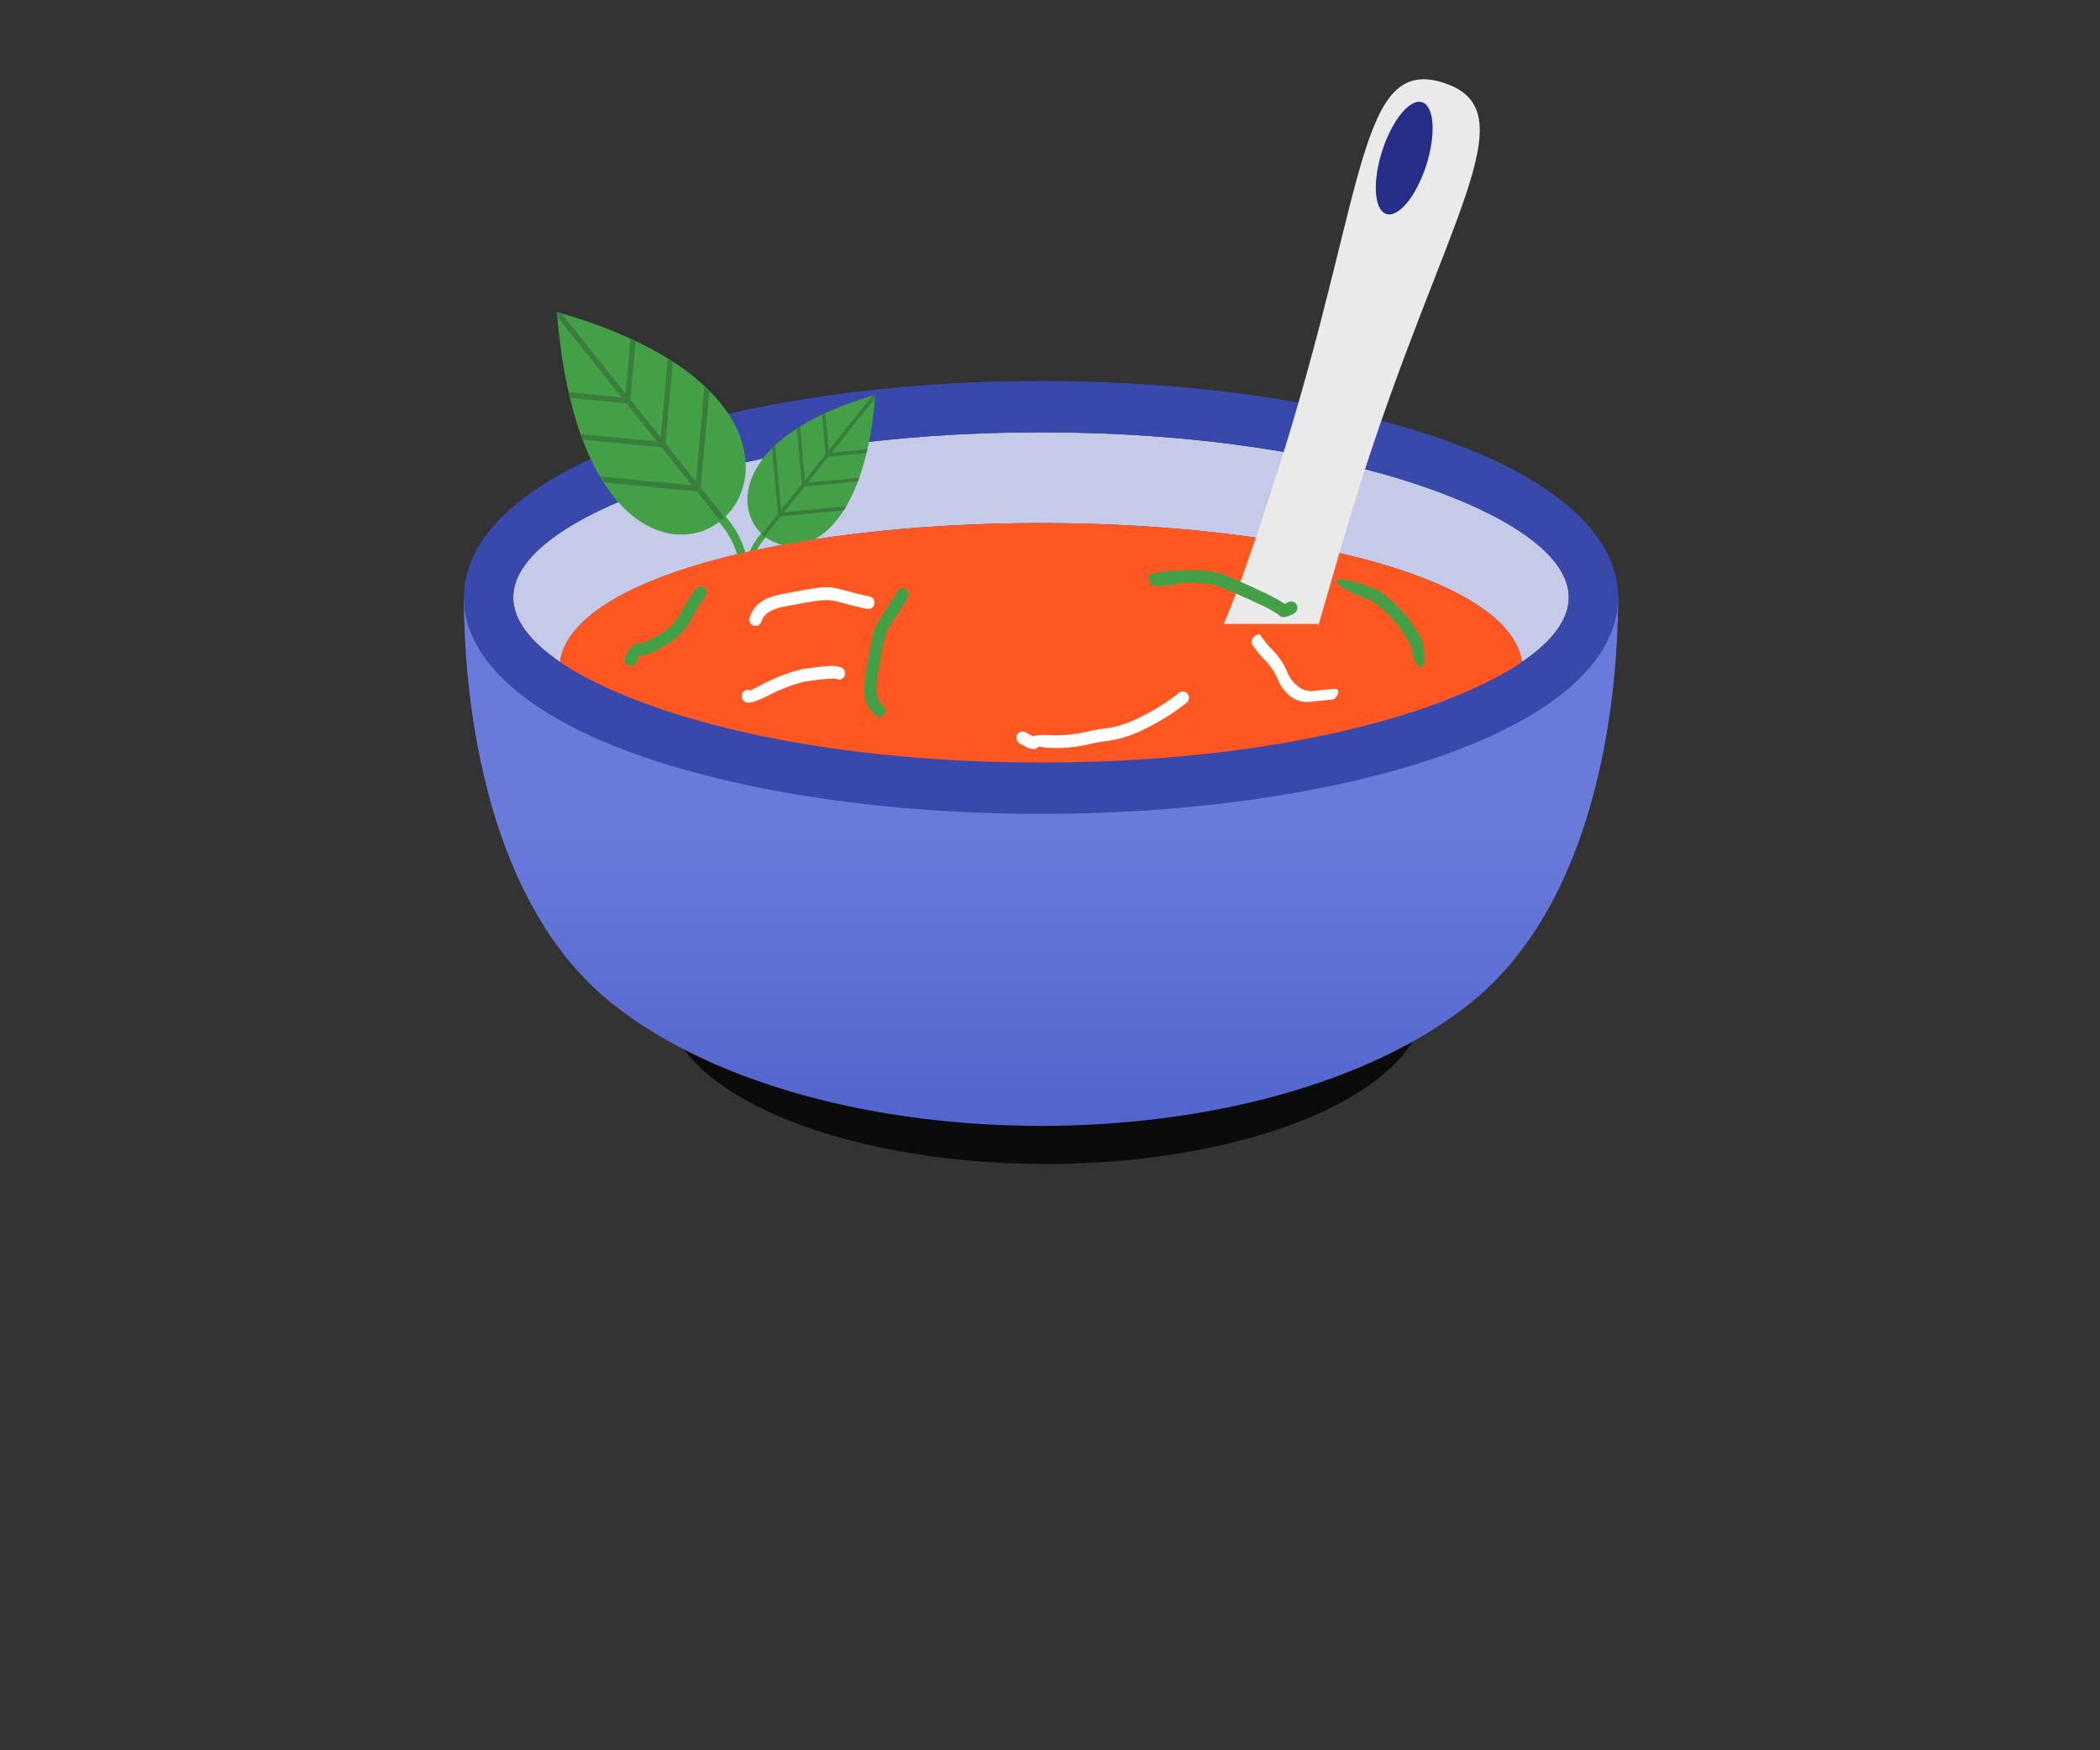 <svg xmlns="http://www.w3.org/2000/svg" width="240" height="200" viewBox="0 0 240 200">
    <rect x="0" y="0" width="240" height="200" fill="#333333" stroke="none"/>
    <defs>
        <linearGradient id="linear-gradient" x1=".5" x2=".5" y1=".416" y2="1" gradientUnits="objectBoundingBox">
            <stop offset="0" stop-color="#697adb"/>
            <stop offset="1" stop-color="#4f62cb"/>
        </linearGradient>
        <clipPath id="clip-path">
            <path id="_466048184" fill="#ff5722" d="M1.279 19.036c.126-4.865 6.5-9.08 16.737-11.973 9.812-2.771 23.344-4.486 38.268-4.486S84.74 4.292 94.552 7.063c10.24 2.892 16.611 7.108 16.737 11.973A44.38 44.38 0 0 1 99.6 24.712a106.715 106.715 0 0 1-19.377 4.494 166.9 166.9 0 0 1-23.945 1.656 166.9 166.9 0 0 1-23.945-1.656 106.712 106.712 0 0 1-19.377-4.494 44.381 44.381 0 0 1-11.677-5.676z" clip-rule="evenodd" transform="translate(-1.279 -2.577)"/>
        </clipPath>
        <style>
            .cls-4{fill:#ff5722}.cls-13,.cls-14,.cls-4{fill-rule:evenodd}.cls-11,.cls-13{fill:#43a047}.cls-12{fill:#fffffe}.cls-14{fill:#3a7e3d}
        </style>
    </defs>
    <g id="ico_main_restaurant" transform="translate(31.021 -9.164)">
        <ellipse id="타원_25" cx="43.5" cy="19" opacity="0.786" rx="43.5" ry="19" transform="translate(44.978 104.166)"/>
        <g id="_466044944" transform="translate(21.987 52.697)">
            <path id="안쪽" fill="#c5cae9" fill-rule="evenodd" d="M99.66 17.051c-9.812-2.771-23.343-4.486-38.268-4.486s-28.456 1.715-38.268 4.486c-9.832 2.777-16.1 6.773-16.692 11.394-3.438-2.33-5.36-4.838-5.36-7.384 0-4.619 6.326-9.114 16.554-12.645C28.766 4.569 44.235 2.19 61.392 2.19s32.627 2.379 43.766 6.225c10.228 3.531 16.554 8.026 16.554 12.645 0 2.546-1.922 5.054-5.36 7.384-.6-4.62-6.861-8.617-16.692-11.394z" transform="translate(4.57 3.673)"/>
            <path id="빨간" d="M1.279 19.036c.126-4.865 6.5-9.08 16.737-11.973 9.812-2.771 23.344-4.486 38.268-4.486S84.74 4.292 94.552 7.063c10.24 2.892 16.611 7.108 16.737 11.973A44.38 44.38 0 0 1 99.6 24.712a106.715 106.715 0 0 1-19.377 4.494 166.9 166.9 0 0 1-23.945 1.656 166.9 166.9 0 0 1-23.945-1.656 106.712 106.712 0 0 1-19.377-4.494 44.381 44.381 0 0 1-11.677-5.676z" class="cls-4" transform="translate(9.678 13.661)"/>
            <g id="마스크_그룹_8" clip-path="url(#clip-path)" opacity="0.68" transform="translate(10.957 16.31)">
                <g id="그룹_83" transform="translate(0 -50.786)">
                    <path id="합치기_5" fill="#fff" d="M6.525 88.759C.676 87.66-1.315 80.01.853 73.388s9.913-11.318 9.913-11.318h.072c2.134-4.968 4.27-11.623 6.4-18.278C27.077 12.636 26.118-2.817 35.952.423s0 15.453-9.834 46.609c-1.633 5.331-3.038 10.191-4.438 15.038h.108s2.781 6.16 1.93 17.5c-.6 8-6 9.833-11.182 9.833a33.017 33.017 0 0 1-6.011-.644z" transform="translate(65.125 0)"/>
                    <path id="_466048184-2" d="M1.279 19.036c.126-4.865 6.5-9.08 16.737-11.973 9.812-2.771 23.344-4.486 38.268-4.486S84.74 4.292 94.552 7.063c10.24 2.892 16.611 7.108 16.737 11.973A44.38 44.38 0 0 1 99.6 24.712a106.715 106.715 0 0 1-19.377 4.494 166.9 166.9 0 0 1-23.945 1.656 166.9 166.9 0 0 1-23.945-1.656 106.712 106.712 0 0 1-19.377-4.494 44.381 44.381 0 0 1-11.677-5.676z" class="cls-4" transform="translate(-1.279 48.208)"/>
                </g>
            </g>
            <path id="아래" fill="url(#linear-gradient)" d="M.853 2.895c.027 12.516 2.68 35.12 17.059 46.494 23.417 18.523 74.389 18.523 97.806 0 14.38-11.374 17.032-33.978 17.059-46.494-7.259 14.122-36.611 21.183-65.962 21.183S8.113 17.016.853 2.895z" transform="translate(-0.853 21.838)"/>
            <path id="위" fill="#3949ab" d="M66.815 1.971C49.1 1.971 33 4.473 21.286 8.517 8.662 12.876.853 19.283.853 26.7s7.809 13.832 20.433 18.191C33 48.936 49.1 51.437 66.815 51.437s33.816-2.5 45.529-6.546c12.624-4.359 20.433-10.766 20.433-18.187s-7.809-13.828-20.433-18.187c-11.713-4.044-27.815-6.546-45.529-6.546zM23.049 14.059c11.139-3.846 26.608-6.225 43.766-6.225s32.627 2.379 43.766 6.225c10.228 3.531 16.554 8.026 16.554 12.645s-6.326 9.114-16.554 12.645c-11.139 3.851-26.608 6.226-43.766 6.226S34.189 43.2 23.049 39.349C12.822 35.818 6.5 31.324 6.5 26.7s6.322-9.11 16.549-12.641z" transform="translate(-0.853 -1.971)"/>
        </g>
        <g id="그룹_81" transform="translate(108.836 18.221)">
            <path id="패스_155" fill="#eaeaea" d="M51.094 68.415c1.439-4.985 2.878-9.97 4.557-15.453C65.485 21.807 75.32 9.594 65.485 6.353s-8.874 12.213-18.709 43.369c-2.159 6.73-4.318 13.459-6.476 18.444h10.794z" transform="translate(-40.3 -5.93)"/>
            <path id="패스_162" fill="#262e87" d="M2.573 0C4.036.017 5.257 3.033 5.3 6.735s-1.109 6.69-2.572 6.672S.044 10.375 0 6.672 1.11-.017 2.573 0z" transform="translate(20.989 16.209) rotate(-161.319)"/>
        </g>
        <g id="그룹_82" transform="translate(32.624 44.818)">
            <path id="_466047536" d="M6.425 2.786a14.491 14.491 0 0 1 3.829.315c.535.156 3.049 1.22 5.06 2.183A19.54 19.54 0 0 1 17.8 6.639l.012-.006c.07-.034.177-.087.445-.212a.687.687 0 0 1 .922.363.737.737 0 0 1-.35.959c-.15.07-.309.148-.419.2a2.431 2.431 0 0 1-.232.105 1.119 1.119 0 0 1-.3.072l-.094.014a.687.687 0 0 1-.713-.281A15.046 15.046 0 0 0 14.728 6.6c-1.956-.936-4.361-1.959-4.852-2.1a13.179 13.179 0 0 0-3.412-.262c-1 .026-3.649.788-4.007.087l-.025-.049-.019-.034a.823.823 0 0 1-.137-.461.756.756 0 0 1 0-.094.917.917 0 0 1 .094-.327c.121-.286 2.038-.522 4.056-.574z" class="cls-11" transform="translate(65.387 26.715)"/>
            <path id="_466047416" d="M13.031 3.121A.681.681 0 0 1 14.012 3a.745.745 0 0 1 .112 1.02 20.189 20.189 0 0 0-1.283 2.022 12.95 12.95 0 0 1-1.475 2.215 11.235 11.235 0 0 1-2.594 1.824 6.389 6.389 0 0 1-2.15.745c-.043.043-.053.048-.058.055s-.025.047-.061.119c-.053.107-.135.27-.3.575a.684.684 0 0 1-.949.281.74.74 0 0 1-.271-.986c.131-.245.218-.42.275-.535a2.473 2.473 0 0 1 .148-.272 1.553 1.553 0 0 1 .238-.277c.017-.017.038-.038.18-.188a.684.684 0 0 1 .522-.215 4.359 4.359 0 0 0 1.8-.6 9.682 9.682 0 0 0 2.228-1.556A12.07 12.07 0 0 0 11.649 5.3a21.621 21.621 0 0 1 1.381-2.179z" class="cls-11" transform="translate(2.838 28.493)"/>
            <path id="_466047872" d="M2.153 4.175a.788.788 0 0 1 .253-.875c.277-.274.613-.326.751-.116a11.68 11.68 0 0 0 1.319 1.637 7.66 7.66 0 0 1 1.711 2.547 3.8 3.8 0 0 0 1.358 1.714 2.493 2.493 0 0 0 1.772.411c.173-.026.963-.115 1.571-.173a4.809 4.809 0 0 1 .9-.04c.244.071.287.4.1.741s-.543.554-.787.483l-.622.061c-.608.058-1.367.143-1.521.166a3.163 3.163 0 0 1-2.257-.5 4.381 4.381 0 0 1-1.569-1.976 7.177 7.177 0 0 0-1.6-2.367 12.185 12.185 0 0 1-1.379-1.713z" class="cls-12" transform="translate(77.295 33.795)"/>
            <path id="_466047344" d="M21.33 3.451a.682.682 0 0 1 .982.122.746.746 0 0 1-.117 1.02A26.026 26.026 0 0 1 17.5 7.536a13.567 13.567 0 0 1-4.252 1.4 15.985 15.985 0 0 0-2.054.356 16.826 16.826 0 0 1-4.375.455c-.032 0-.186-.006-.37-.014-.465-.019-1.162-.168-1.217-.112a.684.684 0 0 1-.729.226l-.179-.045L4.29 9.8a1.432 1.432 0 0 1-.3-.1c-.071-.032-.148-.075-.289-.153-.1-.053-.233-.13-.569-.31a.739.739 0 0 1-.3-.977.686.686 0 0 1 .94-.312c.219.118.437.239.585.321.1.056.155.086.191.1l.061.015.035.008h.015A6.29 6.29 0 0 1 6.5 8.287c.106 0 .194.008.315.008a15.67 15.67 0 0 0 4.08-.421 16.942 16.942 0 0 1 2.216-.374 12.269 12.269 0 0 0 3.8-1.272 24.5 24.5 0 0 0 4.419-2.777z" class="cls-12" transform="translate(49.769 40.063)"/>
            <path id="_466047728" d="M4.687 7.29a.737.737 0 0 1-.34-.962.687.687 0 0 1 .926-.353c.03.014.639-.335 1.512-.754a19.026 19.026 0 0 1 4.378-1.663c.3-.057 1.715-.277 2.856-.35a3.442 3.442 0 0 1 1.733.181.743.743 0 0 1 .237 1 .685.685 0 0 1-.96.247 5.133 5.133 0 0 0-.925.02c-1.047.067-2.4.279-2.69.334A17.954 17.954 0 0 0 7.37 6.537c-1.203.577-2.124 1.02-2.683.753z" class="cls-12" transform="translate(16.84 37.263)"/>
            <path id="_466047320" d="M5.713 5.221a15.213 15.213 0 0 1 3.535 3.487c.375.648.6 1 .755 1.227a2.431 2.431 0 0 1 .186.3 3.956 3.956 0 0 1 .1.531c.366 2.38 1.9 3.163 1.378-.227a4.008 4.008 0 0 0-.173-.82 2.737 2.737 0 0 0-.334-.6c-.147-.225-.371-.566-.711-1.153a16.587 16.587 0 0 0-3.916-3.915c-5.943-2.393-6.591-.917-.82 1.17z" class="cls-11" transform="translate(87.371 27.751)"/>
            <path id="_466047752" d="M17.877 3.9a.727.727 0 0 1 .547.856.7.7 0 0 1-.824.569c-1.249-.262-2.122-.5-2.784-.675-1.7-.458-1.834-.493-5.7.224l-.281.051c-1.358.247-2.88.523-3.326 1.859a.693.693 0 0 1-.889.448.734.734 0 0 1-.429-.932c.715-2.139 2.663-2.493 4.4-2.809l.281-.051c4.151-.771 4.3-.73 6.291-.2.612.165 1.419.382 2.714.653z" class="cls-12" transform="translate(17.855 28.6)"/>
            <g id="그룹_77" transform="translate(0)">
                <path id="_466046936" d="M8.351 8.352A9.9 9.9 0 0 0 4.9 3.386a.519.519 0 0 1-.064-.712.474.474 0 0 1 .685-.066 10.908 10.908 0 0 1 3.765 5.527q-.472.107-.936.217z" class="cls-11" transform="translate(12.248 19.336)"/>
                <path id="_466046384" d="M5.4 5.506a8.112 8.112 0 0 1 1.93-2.318.352.352 0 0 0 .043-.482.321.321 0 0 0-.473-.044 8.152 8.152 0 0 0-2.306 3.017l.8-.174z" class="cls-11" transform="translate(17.454 21.677)"/>
                <path id="_466046360" d="M4.723 1.677c3.977 49.935 46.512 13.213 0 0z" class="cls-13" transform="translate(-4.723 -1.677)"/>
                <path id="_466046816" d="M4.817 1.677c.015.192.037.371.053.561l18.636 23.31q.243-.192.469-.4L5.339 1.833c-.177-.052-.342-.106-.522-.157z" class="cls-14" transform="translate(-4.817 -1.677)"/>
                <path id="_466047008" d="M4.884 12.314c.136.232.275.457.415.676l10.775 1.035a.3.3 0 0 0 .213-.064.321.321 0 0 0 .1-.206l1-11.2c-.181-.182-.368-.365-.563-.547l-.996 11.357-10.944-1.051z" class="cls-14" transform="translate(0.033 6.474)"/>
                <path id="_466047080" d="M5.046 10.491c.079.222.157.444.238.659l9.143.878a.3.3 0 0 0 .213-.064.321.321 0 0 0 .1-.206l.845-9.5c-.188-.122-.384-.243-.58-.364l-.844 9.493-9.136-.878z" class="cls-14" transform="translate(-2.338 3.445)"/>
                <path id="_466045928" d="M5.211 7.9l.149.65 6.575.632a.3.3 0 0 0 .213-.064.321.321 0 0 0 .1-.206l.608-6.833c-.192-.091-.391-.181-.588-.271l-.6 6.732-6.457-.64z" class="cls-14" transform="translate(-3.864 1.265)"/>
                <path id="_466045592" d="M18.764 2.031c-.792 9.952-3.846 14.819-6.958 16.506q-1.866.288-3.641.616C2.568 18.029.264 7.286 18.764 2.031z" class="cls-13" transform="translate(17.629 7.446)"/>
                <path id="_466045808" d="M17.122 2.031c-.01.13-.025.252-.036.38L4.465 18.2q-.164-.13-.317-.274L16.769 2.137c.119-.037.231-.072.353-.106z" class="cls-14" transform="translate(19.271 7.446)"/>
                <path id="_466046192" d="M12.756 9.234c-.092.157-.186.309-.281.457l-7.3.7a.2.2 0 0 1-.144-.043.216.216 0 0 1-.067-.139l-.687-7.594c.123-.124.25-.247.381-.371l.685 7.7 7.412-.712z" class="cls-14" transform="translate(20.308 12.967)"/>
                <path id="_466044896" d="M11.371 8c-.053.15-.107.3-.161.446l-6.192.595A.2.2 0 0 1 4.873 9a.216.216 0 0 1-.067-.139l-.587-6.449c.127-.083.26-.165.392-.247l.572 6.429L11.371 8z" class="cls-14" transform="translate(23.189 10.915)"/>
                <path id="_466045160" d="M9.375 6.246c-.033.147-.066.3-.1.44l-4.453.428a.2.2 0 0 1-.144-.043.215.215 0 0 1-.078-.152l-.417-4.628c.13-.062.265-.122.4-.184l.406 4.559 4.388-.422z" class="cls-14" transform="translate(26.107 9.439)"/>
            </g>
            <path id="_466047848" d="M7.777 3.2a.685.685 0 0 1 .961-.243.744.744 0 0 1 .234 1C8.31 5.092 7.8 5.865 7.414 6.451c-.994 1.509-1.07 1.625-1.736 5.643l-.049.292c-.239 1.411-.506 2.992.551 3.883a.746.746 0 0 1 .1 1.021.681.681 0 0 1-.98.11c-1.693-1.427-1.35-3.45-1.045-5.256l.049-.292c.715-4.318.8-4.454 1.963-6.214.357-.542.828-1.257 1.515-2.429z" class="cls-11" transform="translate(31.112 28.708)"/>
        </g>
        <path id="area" fill="none" d="M0 0H240V200H0z" transform="translate(-31.021 9.164)"/>
    </g>
</svg>
